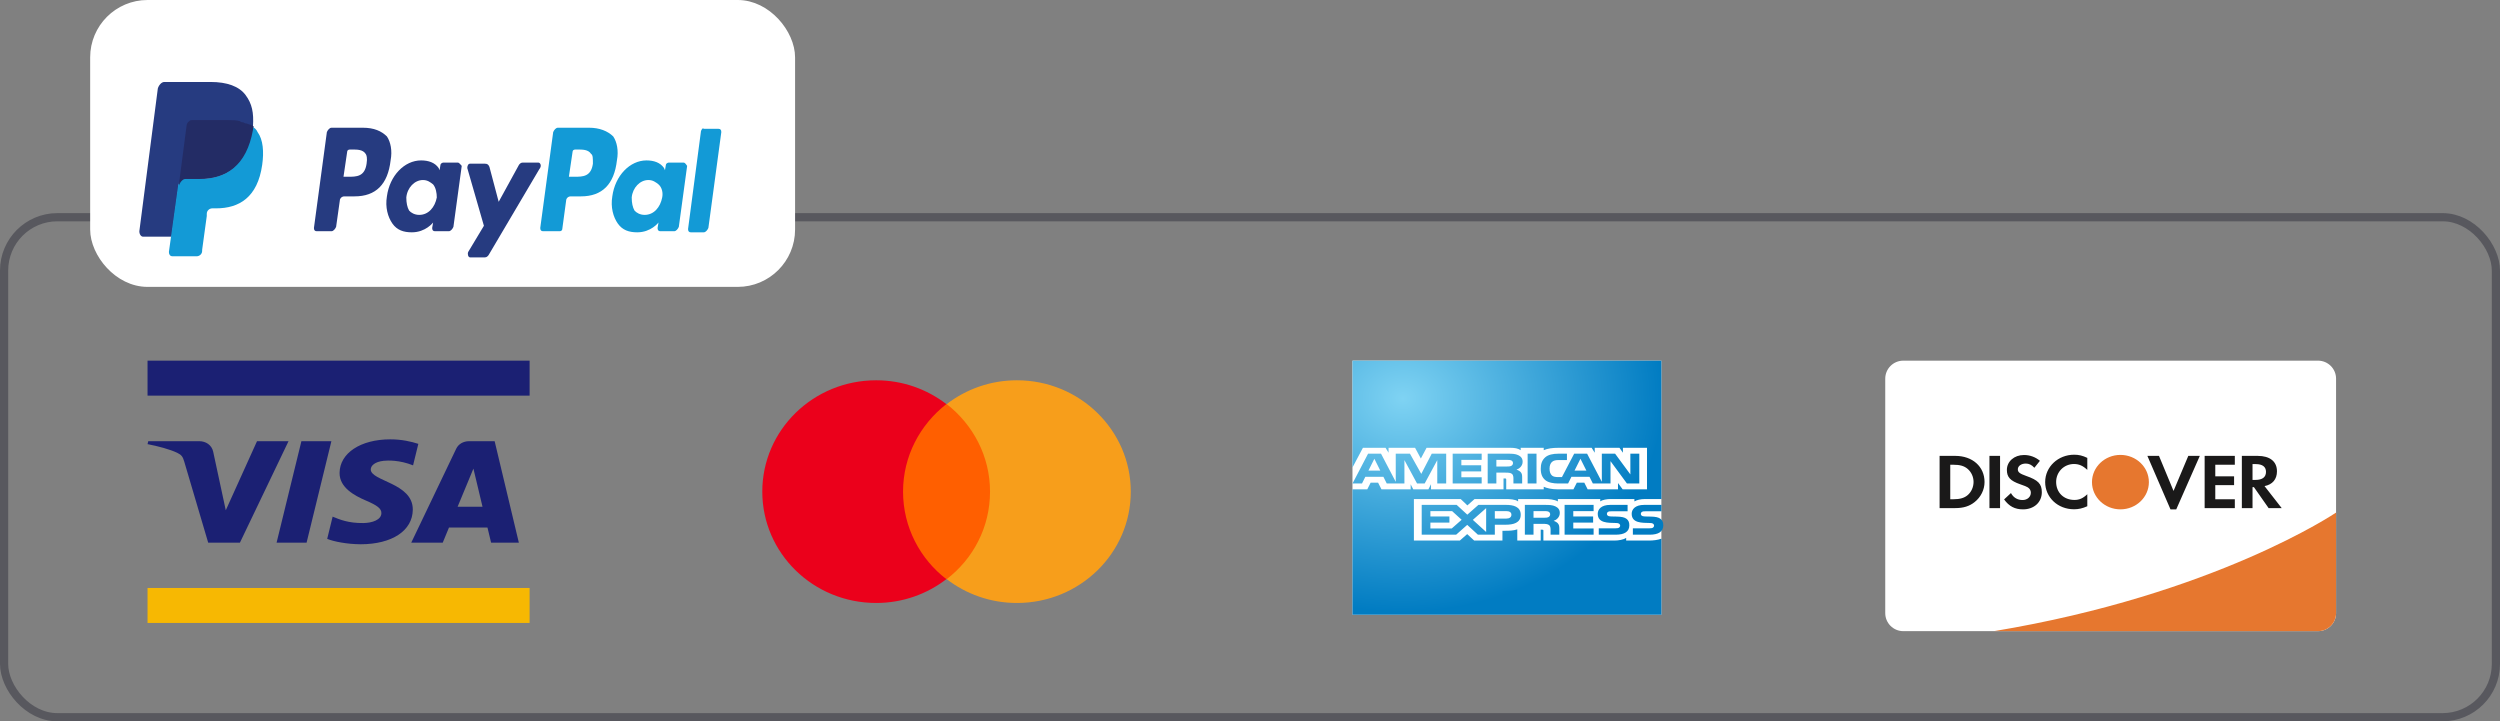 <svg width="305" height="88" viewBox="0 0 305 88" fill="none" xmlns="http://www.w3.org/2000/svg">
<rect x="0" y="0" width="305" height="88" fill="#808080" stroke="none"/>
<rect x="304.5" y="87.5" width="304" height="61" rx="6.5" transform="rotate(-180 304.5 87.5)" stroke="#58585E"/>
<path d="M282.8 44H232.2C230.985 44 230 44.985 230 46.2V74.8C230 76.015 230.985 77 232.2 77H282.8C284.015 77 285 76.015 285 74.8V46.2C285 44.985 284.015 44 282.8 44Z" fill="white"/>
<path d="M243.263 77H282.8C284.015 77 285 76.017 285 74.803V62.534C285 62.534 270.26 72.527 243.263 77Z" fill="#E6772F"/>
<path fill-rule="evenodd" clip-rule="evenodd" d="M240.059 60.402C239.646 60.755 239.12 60.91 238.28 60.91H237.931V56.697H238.28C239.12 56.697 239.626 56.84 240.059 57.211C240.506 57.594 240.774 58.185 240.774 58.796C240.774 59.41 240.506 60.022 240.059 60.402ZM238.54 55.617H236.631V61.989H238.529C239.538 61.989 240.267 61.76 240.905 61.252C241.664 60.651 242.114 59.744 242.114 58.805C242.114 56.924 240.645 55.617 238.54 55.617ZM242.713 55.617H244.007V61.989H242.713V55.617ZM247.184 58.06C246.403 57.785 246.175 57.603 246.175 57.258C246.175 56.858 246.583 56.554 247.144 56.554C247.533 56.554 247.854 56.703 248.195 57.068L248.87 56.219C248.325 55.756 247.631 55.505 246.916 55.512C245.737 55.512 244.839 56.296 244.839 57.333C244.839 58.214 245.256 58.661 246.475 59.085C246.985 59.254 247.243 59.37 247.374 59.449C247.634 59.609 247.763 59.839 247.763 60.105C247.763 60.624 247.334 61.004 246.754 61.004C246.136 61.004 245.636 60.709 245.337 60.153L244.5 60.928C245.099 61.768 245.816 62.143 246.805 62.143C248.152 62.143 249.102 61.279 249.102 60.05C249.102 59.036 248.662 58.576 247.184 58.06ZM249.51 58.805C249.51 60.679 251.047 62.131 253.026 62.131C253.584 62.131 254.062 62.025 254.651 61.76V60.295C254.131 60.795 253.674 60.993 253.083 60.993C251.776 60.993 250.849 60.088 250.849 58.796C250.849 57.575 251.805 56.609 253.026 56.609C253.642 56.609 254.113 56.818 254.651 57.325V55.862C254.082 55.587 253.615 55.474 253.053 55.474C251.085 55.474 249.511 56.954 249.511 58.805H249.51ZM265.172 59.895L263.396 55.617H261.98L264.803 62.15H265.499L268.377 55.617H266.972L265.172 59.895H265.172ZM268.966 61.989H272.649V60.91H270.265V59.189H272.558V58.11H270.265V56.697H272.649V55.617H268.966V61.989ZM275.185 58.548H274.808V56.62H275.206C276.017 56.62 276.452 56.946 276.452 57.566C276.452 58.204 276.017 58.548 275.185 58.548ZM277.789 57.497C277.789 56.304 276.934 55.617 275.435 55.617H273.506V61.989H274.808V59.428H274.977L276.771 61.989H278.368L276.273 59.304C277.252 59.112 277.789 58.472 277.789 57.498V57.497Z" fill="#1A1919"/>
<path fill-rule="evenodd" clip-rule="evenodd" d="M262.164 58.82C262.164 60.654 260.61 62.141 258.692 62.141C256.775 62.141 255.221 60.654 255.221 58.82C255.221 56.985 256.775 55.498 258.692 55.498C260.61 55.498 262.164 56.985 262.164 58.82Z" fill="#E6772F"/>
<path d="M41.428 57.692C41.403 59.475 43.244 60.47 44.632 61.062C46.057 61.669 46.536 62.058 46.531 62.601C46.52 63.431 45.394 63.798 44.339 63.812C42.5 63.837 41.431 63.378 40.581 63.03L39.918 65.743C40.771 66.087 42.351 66.387 43.988 66.4C47.833 66.4 50.348 64.74 50.361 62.165C50.376 58.898 45.196 58.717 45.232 57.256C45.244 56.814 45.727 56.341 46.785 56.221C47.309 56.16 48.755 56.114 50.394 56.774L51.037 54.15C50.156 53.869 49.023 53.6 47.612 53.6C43.994 53.6 41.449 55.283 41.428 57.692ZM57.22 53.826C56.518 53.826 55.926 54.184 55.662 54.734L50.171 66.207H54.012L54.777 64.359H59.471L59.915 66.207H63.3L60.346 53.826H57.22ZM57.757 57.171L58.866 61.82H55.83L57.757 57.171ZM36.771 53.826L33.743 66.207H37.403L40.43 53.826H36.771ZM31.355 53.826L27.545 62.253L26.004 55.088C25.823 54.288 25.109 53.826 24.316 53.826H18.087L18 54.185C19.279 54.428 20.732 54.82 21.612 55.239C22.15 55.495 22.304 55.719 22.481 56.327L25.4 66.207H29.269L35.2 53.826H31.355Z" fill="#1B2073"/>
<path d="M18 44H64.612V48.267H18V44Z" fill="#1B2073"/>
<path d="M18 71.733H64.612V76H18V71.733Z" fill="#F7B802"/>
<path d="M121.555 49.301H109.4V70.656H121.555V49.301Z" fill="#FF5F00"/>
<path d="M110.172 59.979C110.172 55.64 112.256 51.791 115.458 49.301C113.105 47.49 110.133 46.395 106.892 46.395C99.213 46.395 93 52.47 93 59.979C93 67.487 99.213 73.562 106.892 73.562C110.133 73.562 113.105 72.468 115.458 70.656C112.256 68.204 110.172 64.318 110.172 59.979Z" fill="#EB001B"/>
<path d="M137.956 59.979C137.956 67.487 131.743 73.562 124.064 73.562C120.822 73.562 117.851 72.468 115.497 70.656C118.739 68.166 120.784 64.318 120.784 59.979C120.784 55.64 118.7 51.791 115.497 49.301C117.851 47.49 120.822 46.395 124.064 46.395C131.743 46.395 137.956 52.508 137.956 59.979Z" fill="#F79E1B"/>
<path d="M165 44H202.689V75H165V44Z" fill="white"/>
<path d="M202.69 60.883H200.726C200.139 60.883 199.7 60.994 199.398 61.173V60.883H196.501C196.042 60.883 195.489 60.973 195.233 61.173V60.883H190.059V61.173C189.645 60.934 188.952 60.883 188.625 60.883H185.209V61.173C184.883 60.916 184.165 60.883 183.726 60.883H179.896L179.02 61.659L178.206 60.883H172.495V65.949H178.099L178.997 65.16L179.848 65.947L183.298 65.949V64.754H183.642C184.098 64.754 184.638 64.746 185.109 64.58V65.949H187.967V64.623H188.106C188.28 64.622 188.294 64.634 188.294 64.769V65.949H196.945C197.489 65.949 198.076 65.834 198.392 65.628V65.949H201.135C201.703 65.949 202.265 65.881 202.69 65.717V75H165V59.7H166.809L167.218 58.887H168.129L168.539 59.7H172.1V59.082L172.42 59.701H174.263L174.584 59.072V59.7H183.43L183.429 58.373H183.601C183.729 58.373 183.759 58.386 183.759 58.547V59.7H188.335L188.334 59.385C188.699 59.547 189.271 59.7 190.034 59.7H191.958L192.374 58.887H193.286L193.695 59.7H197.395V58.93L197.963 59.7H200.935V54.633H197.996V55.231L197.575 54.633H194.555V55.231L194.184 54.633H190.106C189.419 54.633 188.814 54.708 188.334 54.924V54.633H185.523V54.924C185.203 54.703 184.788 54.633 184.323 54.633H174.04L173.344 55.94L172.64 54.633H169.404V55.231L169.039 54.633H166.276L165 57.036V44H202.689V60.883H202.69ZM199.996 58.985H198.487L196.481 56.259L196.482 58.985H194.327L193.919 58.171H191.714L191.307 58.985H190.074C189.554 58.985 188.903 58.886 188.534 58.58C188.161 58.269 187.973 57.855 187.973 57.194C187.973 56.654 188.089 56.161 188.541 55.774C188.882 55.485 189.423 55.348 190.154 55.348H191.166V56.127L190.174 56.126C189.783 56.126 189.562 56.175 189.355 56.344C189.169 56.496 189.045 56.785 189.045 57.168C189.045 57.555 189.138 57.833 189.346 58.019C189.502 58.161 189.796 58.205 190.081 58.205H190.557L192.049 55.349H193.627L195.423 58.786V55.349H197.042L198.905 57.879L198.903 55.349H199.995V58.985H199.996ZM186.37 58.985H187.455V55.347H186.371V58.985H186.37ZM185.215 55.524C184.874 55.364 184.476 55.348 183.939 55.348H181.498V58.985H182.557V57.661H183.694C184.08 57.661 184.313 57.689 184.463 57.82C184.66 57.991 184.638 58.308 184.638 58.524V58.985H185.704V58.263C185.704 57.947 185.677 57.78 185.529 57.604C185.439 57.498 185.239 57.368 185.007 57.295C185.286 57.205 185.761 56.907 185.761 56.331C185.761 55.924 185.556 55.685 185.215 55.524ZM180.764 58.225L178.285 58.227V57.507L180.705 57.508V56.761H178.285V56.106H180.764V55.349H177.226V58.985H180.764V58.225ZM176.436 55.349H174.672L173.396 57.814L172.014 55.348H170.28L170.282 58.787L168.485 55.348H166.906L165.009 58.984H166.164L166.57 58.17H168.775L169.184 58.984H171.339V56.133L172.879 58.984H173.811L175.347 56.137V58.984H176.435V55.348L176.436 55.349ZM193.538 57.413L192.815 55.969L192.093 57.413H193.537H193.538ZM184.368 56.839C184.225 56.909 184.053 56.914 183.848 56.914H182.557V56.105H183.864C184.051 56.105 184.242 56.11 184.368 56.169C184.5 56.229 184.585 56.34 184.585 56.494C184.585 56.65 184.503 56.776 184.368 56.839ZM166.95 57.413L167.672 55.969L168.395 57.413H166.95ZM202.921 64.088C202.921 64.862 202.328 65.233 201.256 65.233H199.21V64.453H201.248C201.445 64.453 201.586 64.431 201.674 64.365C201.714 64.334 201.746 64.298 201.767 64.257C201.789 64.216 201.8 64.172 201.799 64.127C201.801 64.082 201.79 64.037 201.768 63.995C201.745 63.953 201.712 63.916 201.67 63.886C201.59 63.831 201.482 63.809 201.301 63.806C200.311 63.783 199.066 63.831 199.066 62.678C199.066 62.157 199.469 61.596 200.584 61.596H202.696V62.377H200.762C200.572 62.377 200.444 62.382 200.341 62.438C200.228 62.499 200.183 62.585 200.183 62.702C200.183 62.837 200.279 62.931 200.416 62.971C200.524 63.001 200.646 63.009 200.822 63.012L201.391 63.024C201.979 63.035 202.363 63.114 202.601 63.316C202.811 63.497 202.921 63.709 202.921 64.088H202.921ZM198.461 63.316C198.223 63.116 197.835 63.035 197.247 63.023L196.68 63.011C196.503 63.009 196.384 63.001 196.274 62.971C196.205 62.952 196.146 62.916 196.104 62.868C196.062 62.819 196.041 62.761 196.043 62.702C196.043 62.585 196.088 62.499 196.199 62.438C196.303 62.382 196.432 62.377 196.623 62.377H198.566V61.596H196.443C195.329 61.596 194.925 62.156 194.925 62.678C194.925 63.833 196.17 63.783 197.159 63.806C197.34 63.809 197.45 63.831 197.528 63.886C197.603 63.938 197.659 64.019 197.659 64.128C197.659 64.23 197.603 64.311 197.533 64.365C197.444 64.431 197.304 64.453 197.106 64.453H195.05V65.233H197.114C198.187 65.233 198.779 64.861 198.779 64.088C198.779 63.71 198.671 63.497 198.461 63.316ZM194.42 64.476L191.94 64.475V63.758H194.361V63.009L191.94 63.01V62.355H194.42V61.596H190.881V65.233H194.42V64.476ZM189.749 61.774C189.405 61.612 189.009 61.596 188.474 61.596H186.032V65.233H187.089V63.911L188.229 63.91C188.614 63.91 188.846 63.938 188.998 64.068C189.195 64.24 189.171 64.556 189.171 64.773V65.233H190.239V64.512C190.238 64.196 190.212 64.029 190.062 63.853C189.974 63.746 189.774 63.616 189.543 63.544C189.819 63.454 190.295 63.156 190.295 62.578C190.295 62.173 190.089 61.935 189.749 61.774ZM183.752 61.596H180.365L179.013 62.79L177.714 61.596H173.448V65.233H177.648L179.002 64.034L180.306 65.233H182.369V64.016H183.686C184.611 64.016 185.529 63.806 185.529 62.799C185.529 61.793 184.587 61.596 183.752 61.596ZM188.903 63.09C188.759 63.157 188.587 63.163 188.383 63.163L187.089 63.164V62.355H188.398C188.585 62.355 188.775 62.36 188.903 62.416C189.035 62.478 189.119 62.59 189.119 62.743C189.119 62.899 189.037 63.025 188.903 63.09H188.903ZM183.74 63.27H182.368V62.355H183.752C184.131 62.355 184.392 62.484 184.392 62.799C184.392 63.111 184.143 63.27 183.74 63.27H183.74ZM179.686 63.423L181.31 61.991V64.901L179.686 63.423ZM177.111 64.475H174.508V63.758H176.829V63.009L174.508 63.01V62.355H177.157L178.32 63.412L177.111 64.475Z" fill="url(#paint0_radial_964_3047)"/>
<rect x="96.5" y="34.5" width="85" height="34" rx="6.5" transform="rotate(-180 96.5 34.5)" fill="white" stroke="white"/>
<path d="M71.884 15.583H68.052C67.827 15.583 67.602 15.849 67.489 16.114L65.911 27.811C65.911 28.077 66.024 28.21 66.249 28.21H68.278C68.503 28.21 68.616 28.077 68.616 27.811L69.067 24.488C69.067 24.223 69.292 23.957 69.63 23.957H70.87C73.462 23.957 74.927 22.495 75.265 19.57C75.49 18.374 75.265 17.311 74.814 16.646C74.138 15.982 73.124 15.583 71.884 15.583ZM72.335 19.969C72.11 21.564 71.095 21.564 70.081 21.564H69.405L69.856 18.507C69.856 18.374 69.968 18.241 70.194 18.241H70.419C71.095 18.241 71.772 18.241 72.11 18.773C72.335 18.906 72.335 19.305 72.335 19.969Z" fill="#139AD6"/>
<path d="M44.273 15.583H40.441C40.216 15.583 39.99 15.849 39.878 16.114L38.3 27.811C38.3 28.077 38.413 28.21 38.638 28.21H40.441C40.666 28.21 40.892 27.944 41.005 27.678L41.455 24.488C41.455 24.223 41.681 23.957 42.019 23.957H43.259C45.851 23.957 47.316 22.495 47.654 19.57C47.879 18.374 47.654 17.311 47.203 16.646C46.527 15.982 45.625 15.583 44.273 15.583ZM44.724 19.969C44.498 21.564 43.484 21.564 42.47 21.564H41.906L42.357 18.507C42.357 18.374 42.47 18.241 42.695 18.241H42.92C43.597 18.241 44.273 18.241 44.611 18.773C44.724 18.906 44.836 19.305 44.724 19.969ZM55.881 19.836H54.078C53.965 19.836 53.739 19.969 53.739 20.102L53.627 20.767L53.514 20.501C53.063 19.836 52.275 19.57 51.373 19.57C49.344 19.57 47.541 21.431 47.203 23.957C46.978 25.286 47.316 26.482 47.879 27.28C48.443 28.077 49.232 28.343 50.246 28.343C51.936 28.343 52.838 27.147 52.838 27.147L52.725 27.811C52.725 28.077 52.838 28.21 53.063 28.21H54.754C54.979 28.21 55.205 27.944 55.317 27.678L56.332 20.235C56.219 20.102 55.993 19.836 55.881 19.836ZM53.289 24.09C53.063 25.286 52.275 26.216 51.148 26.216C50.584 26.216 50.133 25.951 49.908 25.685C49.682 25.286 49.57 24.754 49.57 24.09C49.682 22.893 50.584 21.963 51.598 21.963C52.162 21.963 52.5 22.229 52.838 22.495C53.176 22.893 53.289 23.558 53.289 24.09Z" fill="#263B80"/>
<path d="M83.38 19.836H81.577C81.464 19.836 81.239 19.969 81.239 20.102L81.126 20.766L81.013 20.5C80.562 19.836 79.773 19.57 78.872 19.57C76.843 19.57 75.04 21.431 74.702 23.956C74.477 25.286 74.815 26.482 75.378 27.279C75.942 28.077 76.731 28.343 77.745 28.343C79.435 28.343 80.337 27.146 80.337 27.146L80.224 27.811C80.224 28.077 80.337 28.21 80.562 28.21H82.253C82.478 28.21 82.704 27.944 82.816 27.678L83.831 20.235C83.718 20.102 83.605 19.836 83.38 19.836ZM80.788 24.089C80.562 25.286 79.773 26.216 78.646 26.216C78.083 26.216 77.632 25.95 77.407 25.684C77.181 25.286 77.069 24.754 77.069 24.089C77.181 22.893 78.083 21.963 79.097 21.963C79.661 21.963 79.999 22.229 80.337 22.494C80.788 22.893 80.9 23.558 80.788 24.089Z" fill="#139AD6"/>
<path d="M65.686 19.836H63.77C63.545 19.836 63.432 19.969 63.319 20.102L60.84 24.621L59.713 20.368C59.6 20.102 59.488 19.969 59.15 19.969H57.346C57.121 19.969 57.008 20.235 57.008 20.5L59.037 27.545L57.121 30.735C57.008 31.001 57.121 31.4 57.346 31.4H59.15C59.375 31.4 59.488 31.267 59.6 31.134L65.799 20.634C66.137 20.235 65.912 19.836 65.686 19.836Z" fill="#263B80"/>
<path d="M85.521 15.981L83.943 27.944C83.943 28.21 84.056 28.343 84.281 28.343H85.859C86.084 28.343 86.309 28.077 86.422 27.811L88 16.114C88 15.848 87.887 15.716 87.662 15.716H85.859C85.746 15.583 85.633 15.716 85.521 15.981Z" fill="#139AD6"/>
<path d="M29.96 11.595C29.172 10.532 27.706 10 25.678 10H20.043C19.705 10 19.367 10.399 19.254 10.797L17 28.21C17 28.609 17.225 28.875 17.451 28.875H20.945L21.846 22.361V22.627C21.959 22.229 22.297 21.83 22.635 21.83H24.325C27.594 21.83 30.073 20.235 30.862 15.848V15.45C30.749 15.45 30.749 15.45 30.862 15.45C30.975 13.722 30.749 12.658 29.96 11.595Z" fill="#263B80"/>
<path d="M30.749 15.45V15.848C29.96 20.368 27.481 21.83 24.213 21.83H22.522C22.184 21.83 21.846 22.229 21.733 22.627L20.606 30.735C20.606 31.001 20.719 31.267 21.057 31.267H23.987C24.325 31.267 24.663 31.001 24.663 30.602V30.47L25.227 26.349V26.083C25.227 25.684 25.565 25.419 25.903 25.419H26.354C29.171 25.419 31.425 24.09 31.989 20.102C32.214 18.507 32.102 17.045 31.425 16.114C31.313 15.848 31.087 15.583 30.749 15.45Z" fill="#139AD6"/>
<path d="M29.96 15.051C29.848 15.051 29.735 14.918 29.622 14.918C29.509 14.918 29.397 14.918 29.284 14.785C28.833 14.652 28.383 14.652 27.819 14.652H23.424C23.311 14.652 23.198 14.652 23.086 14.785C22.86 14.918 22.747 15.184 22.747 15.45L21.846 22.361V22.627C21.959 22.229 22.297 21.83 22.635 21.83H24.325C27.594 21.83 30.073 20.235 30.862 15.848C30.862 15.716 30.862 15.582 30.974 15.45C30.749 15.317 30.636 15.184 30.411 15.184C30.073 15.051 30.073 15.051 29.96 15.051Z" fill="#232C65"/>
<defs>
<radialGradient id="paint0_radial_964_3047" cx="0" cy="0" r="1" gradientUnits="userSpaceOnUse" gradientTransform="translate(171.142 48.616) scale(31.752 26.019)">
<stop stop-color="#7FD3F3"/>
<stop offset="1" stop-color="#017CC2"/>
</radialGradient>
</defs>
</svg>
